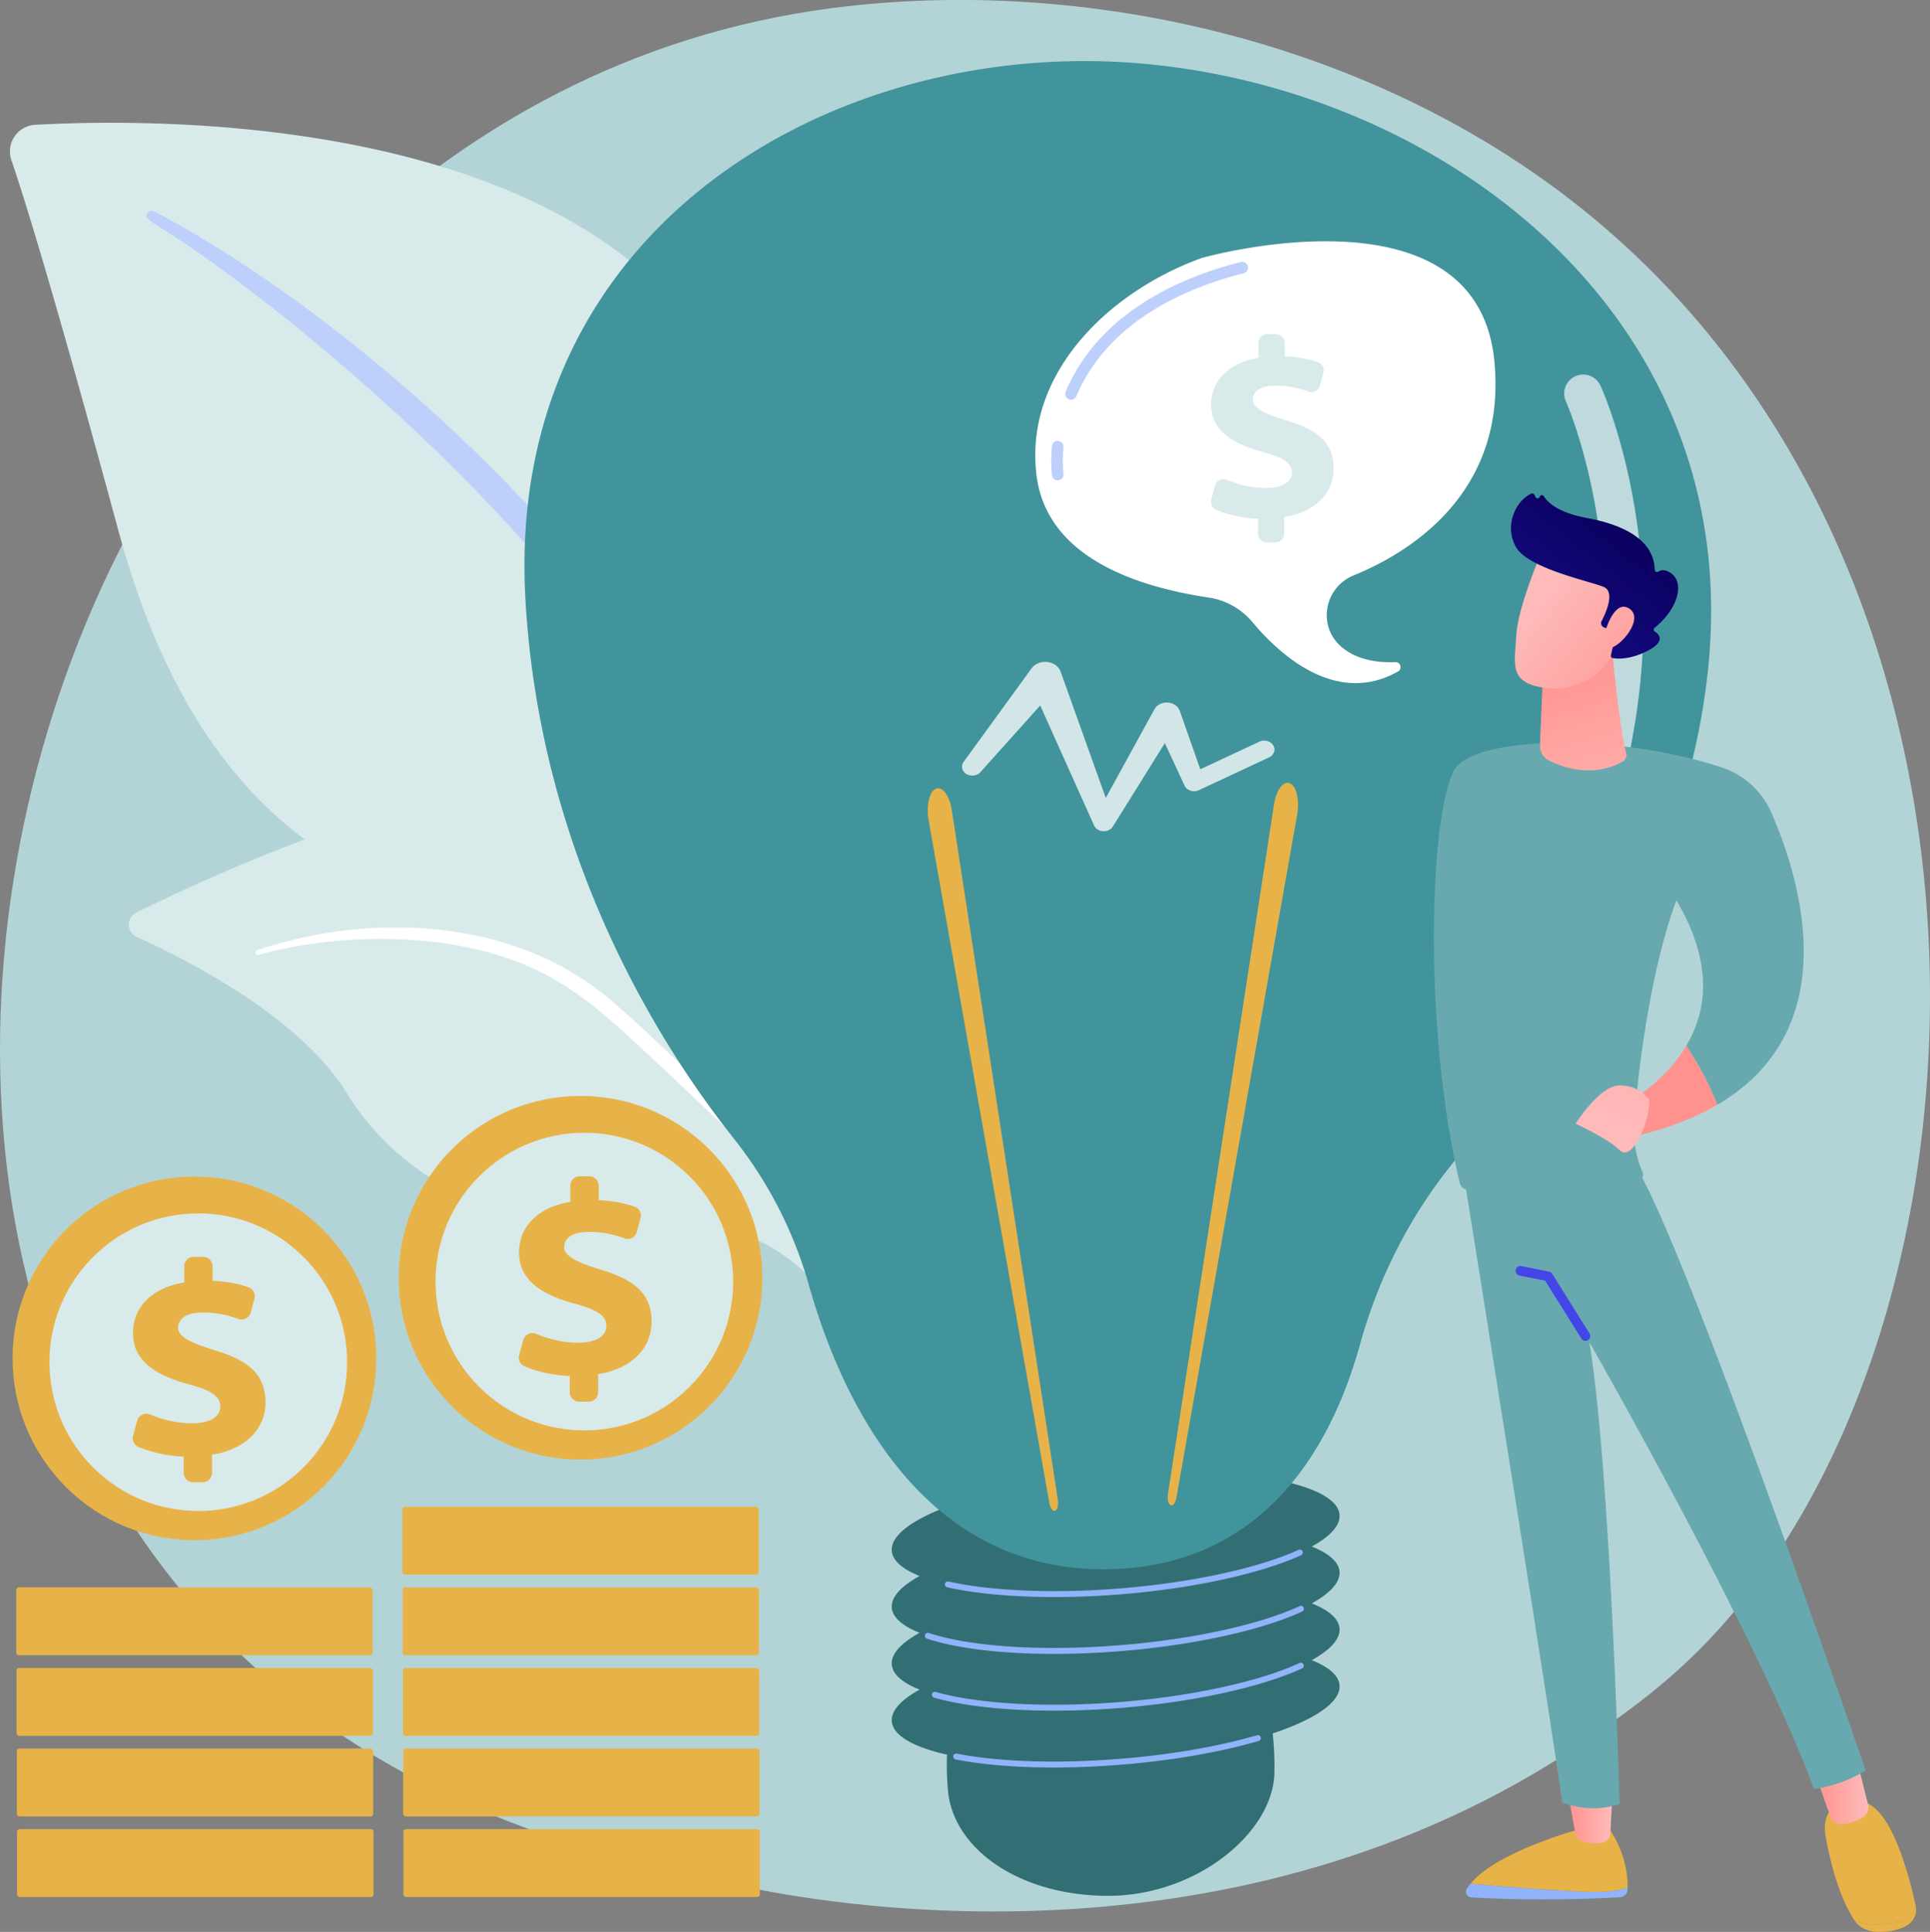 <svg xmlns="http://www.w3.org/2000/svg" xmlns:xlink="http://www.w3.org/1999/xlink" viewBox="0 0 2778.34 2781.56"><rect x="0" y="0" width="2778.34" height="2781.56" fill="#808080" stroke="none"/><defs><style>.cls-1{isolation:isolate;}.cls-2{fill:#b3d4d7;}.cls-3{fill:#d9eaeb;}.cls-4{fill:#bdd0fb;}.cls-10,.cls-11,.cls-12,.cls-5{fill:#fff;}.cls-5{mix-blend-mode:soft-light;}.cls-6{fill:#316f74;}.cls-7{fill:#91b3fa;}.cls-8{fill:#41949b;}.cls-23,.cls-9{fill:#e7b349;}.cls-10{opacity:0.76;}.cls-12{opacity:0.66;}.cls-13{fill:url(#linear-gradient);}.cls-14{fill:url(#linear-gradient-2);}.cls-15{fill:url(#linear-gradient-3);}.cls-16{fill:#67a9af;}.cls-17{fill:url(#linear-gradient-4);}.cls-18{fill:url(#linear-gradient-5);}.cls-19{fill:url(#linear-gradient-6);}.cls-20{fill:url(#linear-gradient-7);}.cls-21{fill:url(#linear-gradient-8);}.cls-22{fill:url(#linear-gradient-9);}.cls-23{opacity:0.78;}</style><linearGradient id="linear-gradient" x1="-1047.21" y1="1317.39" x2="-1182.75" y2="1520.71" gradientTransform="matrix(-1, 0, 0, 1, 1075.2, 0)" gradientUnits="userSpaceOnUse"><stop offset="0" stop-color="#febbba"/><stop offset="1" stop-color="#ff928e"/></linearGradient><linearGradient id="linear-gradient-2" x1="-1246.35" y1="2614.15" x2="-1180.81" y2="2614.15" xlink:href="#linear-gradient"/><linearGradient id="linear-gradient-3" x1="-1614.49" y1="2579.97" x2="-1536.16" y2="2579.97" xlink:href="#linear-gradient"/><linearGradient id="linear-gradient-4" x1="2975.03" y1="439" x2="2077.91" y2="2183.4" gradientUnits="userSpaceOnUse"><stop offset="0" stop-color="#4f52ff"/><stop offset="1" stop-color="#4042e2"/></linearGradient><linearGradient id="linear-gradient-5" x1="2332.62" y1="1232.45" x2="2248.84" y2="937.55" gradientTransform="matrix(1, 0, 0, 1, 0, 0)" xlink:href="#linear-gradient"/><linearGradient id="linear-gradient-6" x1="-1136.73" y1="863.87" x2="-1330.39" y2="1012.04" xlink:href="#linear-gradient"/><linearGradient id="linear-gradient-7" x1="-1273.06" y1="746.54" x2="-1092.69" y2="978.76" gradientTransform="matrix(-1, 0, 0, 1, 1075.2, 0)" gradientUnits="userSpaceOnUse"><stop offset="0" stop-color="#09005d"/><stop offset="1" stop-color="#1a0f91"/></linearGradient><linearGradient id="linear-gradient-8" x1="-1160.75" y1="832.47" x2="-1354.41" y2="980.65" xlink:href="#linear-gradient"/><linearGradient id="linear-gradient-9" x1="2309.62" y1="1637.8" x2="2596.14" y2="1024.55" gradientTransform="matrix(1, 0, 0, 1, 0, 0)" xlink:href="#linear-gradient"/></defs><g class="cls-1"><g id="Layer_2" data-name="Layer 2"><g id="Illustration"><path class="cls-2" d="M2456.3,2365c-57.05,59.21-111,97.4-153.69,127.57-501.33,354.67-1094.55,251.29-1220.62,226-186.17-37.28-546-109.35-806.22-411-393.63-456.4-332.33-1175.44-27-1650.09,55.85-86.82,350.86-568.7,950.46-646,362.87-46.77,785.87,47.56,1092.19,300.59C2934.4,843.28,2888.63,1916.27,2456.3,2365Z"/><path class="cls-3" d="M1186.51,1825s-87.72-396.17-295.12-456.87-568.56-41.57-720.9-603.94C81.3,435,37.42,292.23,16.37,230.46a38.39,38.39,0,0,1,34.19-50.77c179.78-10,770.76-14.35,981.68,337.75C1282.3,934.87,1186.51,1825,1186.51,1825Z"/><path class="cls-4" d="M222.22,304.29C452.27,426,743.73,669.92,933.35,939c27,45.38,96.37,139,161,319.64,55,150.43,86.89,315.87,93,429.07a13,13,0,0,1-12.26,13.66c-12.31.67-13.86-12.36-13.65-12C1139.38,1498.79,1073,1271.23,968.1,1077,836.67,839.11,622.72,629.83,412.76,459.35l-21.37-16.62C229.9,315.45,203.8,320.65,212.56,306.85A7.38,7.38,0,0,1,222.22,304.29Z"/><path class="cls-3" d="M1715.06,2473.83c27.7,5.05-317.4-243.19-539.26-723.53C1071.26,1524,986.87,1227.19,819.55,1150.91,680.3,1087.43,315,1255.58,196.35,1313.77c-14.82,7.27-14.5,28.51.55,35.29,74.22,33.42,236.12,116,303.4,226.31C589,1720.77,767.42,1778.76,909.45,1768s224.22-5.54,350.39,190.83S1636.37,2459.47,1715.06,2473.83Z"/><path class="cls-5" d="M370.5,1368c157.31-53,350.62-46.16,485.82,53.93l12.82,9.59c29.77,22.58,214.87,193.28,339.81,345.73a4.46,4.46,0,0,1-.62,6.27c-3.23,2.64-6.64-.72-6.15-.49C1124,1699.85,1018,1597,936,1521.14c-88.66-83.1-149.82-138.94-288.06-161.85-152.95-23.1-275.73,15.62-275.34,15.56a3.57,3.57,0,0,1-2.08-6.83Z"/><path class="cls-6" d="M1928.34,2262.79c-1.14-14.11-15.55-26.33-40-36.12,26.52-14.62,41.2-30.3,40-45.67-3.75-46.53-151.08-72.61-329.08-58.26S1280,2186.44,1283.77,2233c1.14,14.11,15.55,26.32,40,36.11-26.53,14.63-41.2,30.31-40,45.68,1.14,14.11,15.55,26.32,40,36.12-26.53,14.62-41.2,30.3-40,45.67,1.14,14.12,15.55,26.33,40,36.12-26.53,14.63-41.2,30.3-40,45.68,1.66,20.57,31.44,37.14,79.5,48a412.18,412.18,0,0,0,1.22,50.27c7,85.73,103.39,152.94,230.93,152.94s237.92-91.64,239.17-177.64a435.12,435.12,0,0,0-2.49-56.12c61-20.38,98.18-45.27,96.24-69.41-1.14-14.11-15.55-26.33-40-36.12,26.52-14.63,41.2-30.3,40-45.68-1.14-14.11-15.55-26.32-40-36.11C1914.9,2293.84,1929.58,2278.17,1928.34,2262.79Z"/><path class="cls-7" d="M1516.9,2544.85c-52.86,0-101.23-3.88-141.19-11.54a4.27,4.27,0,1,1,1.61-8.39c62.53,12,146,14.61,235.18,7.42,72.93-5.88,141.14-17.64,197.24-34a4.28,4.28,0,0,1,2.4,8.21c-56.65,16.53-125.45,28.4-199,34.33C1580.08,2543.53,1547.73,2544.85,1516.9,2544.85Z"/><path class="cls-7" d="M1517.79,2463c-68.68,0-130.06-6.45-173.35-18.78a4.28,4.28,0,0,1,2.34-8.23c61.69,17.57,161,23,265.72,14.58,103.57-8.35,200.15-29.37,258.37-56.22a4.27,4.27,0,1,1,3.58,7.76c-59.08,27.25-156.75,48.55-261.26,57C1580.58,2461.7,1548.45,2463,1517.79,2463Z"/><path class="cls-7" d="M1516.91,2381.25c-74.16,0-139.05-7.58-182.73-22a4.28,4.28,0,0,1,2.68-8.12c60.78,20,163.83,26.62,275.64,17.61,103.56-8.35,200.15-29.36,258.37-56.22a4.28,4.28,0,1,1,3.58,7.77c-59.09,27.25-156.76,48.55-261.26,57C1580.07,2380,1547.69,2381.25,1516.91,2381.25Z"/><path class="cls-7" d="M1517.48,2299.42c-58.82,0-112.32-4.76-153.92-14a4.27,4.27,0,0,1,1.86-8.34C1428,2291,1518,2294.57,1612.5,2287c102.64-8.28,198.73-29.07,257-55.62a4.28,4.28,0,0,1,3.54,7.79c-59.17,26.93-156.33,48-259.9,56.35C1580.47,2298.12,1548.24,2299.42,1517.48,2299.42Z"/><path class="cls-8" d="M1164.31,1849.91a601.91,601.91,0,0,0-107.79-210.45c-106-133.55-278.83-405.14-300.1-775.81C725.47,324.5,1203.64,54.56,1640,91.21s866.89,361.53,819.75,863.11c-29,308.62-201.74,542.72-330.35,677.16-81.67,85.37-139.93,189.93-171.46,303.79-38.6,139.35-130.46,313-348.78,323.61C1326.63,2272.58,1209.29,2009.25,1164.31,1849.91Z"/><path class="cls-9" d="M1681.3,2151.36l152.68-993c3.15-20.51,13.24-34.29,22.55-30.77s14.28,23,11.12,43.52c-.08.55-.19,1.22-.29,1.76l-173.9,983.78c-1.31,7.4-5.07,12.07-8.4,10.44S1680.21,2158.52,1681.3,2151.36Z"/><path class="cls-9" d="M1522.82,2159.24l-152.68-993c-3.15-20.52-13.25-34.29-22.54-30.78s-14.29,23-11.13,43.53c.08.54.19,1.22.29,1.75l173.91,983.78c1.3,7.4,5.06,12.07,8.39,10.44S1523.92,2166.41,1522.82,2159.24Z"/><path class="cls-10" d="M1832.88,1073.09c-3.88-6.23-12.85-8.56-20-5.2l-85,39.72-29.51-84.08a18,18,0,0,0-10.34-10.4c-9.78-4-21.48-.43-26.12,8l-.15.27-69.92,127.47-64.87-181.46-.11-.3a20.72,20.72,0,0,0-9.82-11.07c-10.88-5.94-25.25-3.11-32.1,6.32L1387.15,1097c-4,5.52-2.61,12.91,3.44,17,6.46,4.35,15.77,3.34,20.79-2.26l86.06-96,77.48,172.62.06.13a13.67,13.67,0,0,0,6.82,6.69c7.27,3.41,16.35,1.06,20.28-5.24l74.77-120,28.14,60.69.25.54c.21.43.44.86.7,1.29,3.88,6.23,12.84,8.55,20,5.2l100.91-47.15C1834.07,1087.1,1836.76,1079.33,1832.88,1073.09Z"/><path class="cls-11" d="M2132.7,1511.44a27.34,27.34,0,0,1-21.95-43.65A1119.26,1119.26,0,0,0,2181.07,1361a27.35,27.35,0,0,1,47.37,27.35,1171.81,1171.81,0,0,1-73.76,112.07A27.31,27.31,0,0,1,2132.7,1511.44Z"/><path class="cls-12" d="M2258.3,1295.9a27.37,27.37,0,0,1-25.08-38.26c159.93-368.31,22.25-676.93,20.83-680a27.36,27.36,0,0,1,49.74-22.79c6.16,13.45,149.17,334.1-20.38,724.58A27.36,27.36,0,0,1,2258.3,1295.9Z"/><path class="cls-13" d="M2311.63,1644.32l-149.73,1.85,52.4-49.33a39.12,39.12,0,0,1,47.95-4.49,113.37,113.37,0,0,1,26.62,23.72s93.41-34.13,138.69-110.51a461.56,461.56,0,0,1,44.88,84.94C2431.85,1614.33,2379.23,1633.07,2311.63,1644.32Z"/><path class="cls-7" d="M2116.91,2712.18c39.86,3.44,109.05,9,163.59,11.44,32.79,1.44,51.67-1.77,62.54-6.12,0,1.23-.06,2.38-.1,3.46a11.28,11.28,0,0,1-10.72,10.65c-103.07,5.76-185,2-214.21.22a8,8,0,0,1-6.55-12.07A66.63,66.63,0,0,1,2116.91,2712.18Z"/><path class="cls-9" d="M2280.5,2723.62c-54.54-2.4-123.73-8-163.59-11.44,39.19-48.09,163.59-80.5,163.59-80.5h35.14c24.16,34.83,27.66,68,27.4,85.82C2332.17,2721.85,2313.29,2725.06,2280.5,2723.62Z"/><path class="cls-14" d="M2321.55,2574.32l-3.28,65.06a14.86,14.86,0,0,1-12.69,14,57.83,57.83,0,0,1-26.39-2.19,17.57,17.57,0,0,1-11.82-13.51L2256,2574.32Z"/><path class="cls-9" d="M2729.34,2768.1c17.29-2.8,25.11-13.26,28.39-24.44l.06.31c2.54,11.79-3.35,24-15.14,29.82-14.25,7-29.82,8.22-41.92,7.64-13-.62-24.88-6.88-31.43-16.88l-.1-.15C2682.23,2771.9,2700.51,2772.79,2729.34,2768.1Z"/><path class="cls-9" d="M2647.83,2594.37h29c44.13-1,71.85,107.32,80.92,149.29-3.28,11.18-11.1,21.64-28.39,24.44-28.83,4.69-47.11,3.8-60.14-3.7-23.84-36.53-35.66-90-41.35-121.26C2621.39,2607.63,2647.83,2594.37,2647.83,2594.37Z"/><path class="cls-15" d="M2673.08,2534l16.09,64a17.36,17.36,0,0,1-9,19.68c-9,4.62-21.67,9.48-33.32,8.07a14.52,14.52,0,0,1-11.83-9.67l-23.62-67.33Z"/><path class="cls-16" d="M2107.09,1691.16s143.79,898.76,141.42,903.7c0,0,39.71,18,83,2.3,0,0-13-480.45-43.47-664.67,0,0,245.39,429.43,323.32,643.41,0,0,40.64-4.85,74.28-27,0,0-264.21-773-334.7-875.91Z"/><path class="cls-17" d="M2282.3,1930.51a6.94,6.94,0,0,0,5.89-10.63l-53.73-85.83a7,7,0,0,0-4.52-3.12l-39.55-8a6.95,6.95,0,1,0-2.74,13.62l36.62,7.37,52.14,83.29A6.93,6.93,0,0,0,2282.3,1930.51Z"/><path class="cls-16" d="M2092.4,1110.38c24.18-50.72,233-56.07,385.94-5.54a118.88,118.88,0,0,1,71.7,65.27c41.38,95,108.37,311.21-77.6,420.39a461.56,461.56,0,0,0-44.88-84.94c30-50.51,38.82-119.51-14.33-209.36-38.75,104.64-56.93,257.33-60.73,324.9a145.23,145.23,0,0,0,11.38,65l.95,2.24a7.69,7.69,0,0,1-5.4,10.5c-104.7,23.52-213.59,17.13-246.12,14.44a13.42,13.42,0,0,1-12-10.25C2050.43,1488.51,2056,1186.75,2092.4,1110.38Z"/><path class="cls-18" d="M2321,938.63s10.59,112,19.91,145.12a11.32,11.32,0,0,1-5.33,12.93c-15.83,9-53.79,23.79-105.71-1.65a23.57,23.57,0,0,1-13.08-22.18l4.57-108.21Z"/><path class="cls-19" d="M2219,795.37s-33.88,77.82-36.15,118.66S2171.8,981.38,2219,989.6s87-15.3,108.57-56c0,0,33.77-62.7,26.19-88.37S2219,795.37,2219,795.37Z"/><path class="cls-20" d="M2311.46,904.36l-2.69-1.18a6.49,6.49,0,0,1-3.17-8.91c6.66-12.86,19.64-42.35,2.87-49.23-21.61-8.86-107.23-26.32-125.7-56.7-17.76-29.2-2-66.89,21.61-77.61a3.25,3.25,0,0,1,4.26,1.38l2,3.73a3.21,3.21,0,0,0,5.92-.6h0a3.19,3.19,0,0,1,5.78-.83c5.68,9.09,21,23.82,62,31.39,58.26,10.75,96.78,34.33,97.74,74.59a3.21,3.21,0,0,0,5,2.65c4.31-2.62,11.19-3.85,20.39,3.88,16,13.46,9.45,48.36-25.62,77.07a3.18,3.18,0,0,0,.15,5.14c6.36,4.14,15.84,14-8.72,27.12-25.41,13.58-44.38,12.46-51.69,11.26a3.19,3.19,0,0,1-2.59-3.86l7.8-35.39a3.22,3.22,0,0,0-3.14-3.9Z"/><path class="cls-21" d="M2310,911.83s12.92-49.71,35.21-35.77-11.56,55.7-29.48,57.56Z"/><path class="cls-22" d="M2374.35,1584s-12.74-21.23-42.47-21.23-63.7,55.2-63.7,55.2,46.72,21.24,63.7,38.22S2374.35,1618,2374.35,1584Z"/><path class="cls-11" d="M1730.53,371.28c-130,46.56-256.11,163.12-238.55,311.91,14.93,126.53,160.12,163.89,248.2,177.22A101.78,101.78,0,0,1,1803,895.78c38.14,45.61,119.87,121.62,209.55,71,6.53-3.68,3.61-13.72-3.89-13.42-23.84.94-57.67-2.49-80.7-24.89-31.37-30.51-20-83.45,20.52-99.94,76.71-31.21,221.46-116.18,202.72-308.73C2125.86,259.41,1730.53,371.28,1730.53,371.28Z"/><path class="cls-4" d="M1541.76,575.52a8.35,8.35,0,0,1-7.67-11.61c48.3-113.66,163.76-164.24,252.12-186.66a8.34,8.34,0,1,1,4.1,16.17c-84.7,21.49-195.25,69.64-240.87,177A8.35,8.35,0,0,1,1541.76,575.52Z"/><path class="cls-4" d="M1522.69,691.53a8.34,8.34,0,0,1-8.24-7.14c-.1-.68-2.4-16.94-.11-42.07a8.34,8.34,0,0,1,16.61,1.51c-2.11,23.19,0,38,0,38.16a8.36,8.36,0,0,1-8.26,9.54Z"/><path class="cls-3" d="M1811,768.49V747c-22.45-.9-44.66-6.2-60.43-13.11a12.44,12.44,0,0,1-6.89-14.71l5.47-20.07a12.57,12.57,0,0,1,17-8.22c15.65,6.56,35,11.75,55.8,11.75,21.63,0,37.76-7.33,37.76-22.36,0-13.56-12.47-21.62-42.53-29.69-42.88-11.73-73.68-30.42-73.68-68.18,0-34.09,24.93-60.11,68.19-67.08V493.74a12.55,12.55,0,0,1,12.55-12.55h12.65a12.55,12.55,0,0,1,12.55,12.55v19.34c20.78.83,35.9,4.38,47.91,8.6a12.49,12.49,0,0,1,7.8,15.08l-5,18.55a12.52,12.52,0,0,1-16.52,8.46,130.68,130.68,0,0,0-47-8.53c-25.66,0-33,10.63-33,20.16,0,11.73,15.4,19.79,48.75,30.06,47.66,14.29,67.45,34.08,67.45,69.64,0,32.62-24.19,61.95-71.11,69.28v24.11A12.55,12.55,0,0,1,1836.2,781h-12.66A12.55,12.55,0,0,1,1811,768.49Z"/><circle class="cls-9" cx="835.69" cy="1839.72" r="261.82" transform="translate(-1056.11 1129.76) rotate(-45)"/><circle class="cls-9" cx="835.69" cy="1839.72" r="253.11" transform="translate(-1056.11 1129.76) rotate(-45)"/><path class="cls-23" d="M627,1740.38a5.8,5.8,0,0,1-5.17-8.42,238.43,238.43,0,0,1,213.89-131.7,241.59,241.59,0,0,1,43.2,3.88,5.81,5.81,0,0,1-2.09,11.43,230.16,230.16,0,0,0-41.11-3.7,226.91,226.91,0,0,0-203.53,125.32A5.8,5.8,0,0,1,627,1740.38Z"/><circle class="cls-3" cx="841.21" cy="1845.23" r="214.23" transform="translate(-1058.39 1135.28) rotate(-45)"/><path class="cls-9" d="M820.19,2004.49v-23.3c-24.3-1-48.33-6.71-65.4-14.18a13.48,13.48,0,0,1-7.45-15.93l5.92-21.71a13.59,13.59,0,0,1,18.44-8.89c16.94,7.09,37.84,12.71,60.39,12.71,23.4,0,40.85-7.93,40.85-24.2,0-14.67-13.49-23.4-46-32.12-46.41-12.7-79.73-32.93-79.73-73.78,0-36.89,27-65,73.78-72.59v-23.31a13.58,13.58,0,0,1,13.58-13.58h13.69a13.58,13.58,0,0,1,13.58,13.58v20.93c22.49.9,38.85,4.75,51.84,9.31a13.51,13.51,0,0,1,8.44,16.31l-5.44,20.08a13.55,13.55,0,0,1-17.88,9.15,141.43,141.43,0,0,0-50.84-9.23c-27.76,0-35.7,11.5-35.7,21.81,0,12.7,16.66,21.42,52.76,32.53,51.56,15.47,73,36.89,73,75.36,0,35.3-26.18,67-77,75v26.08a13.58,13.58,0,0,1-13.58,13.58H833.77A13.58,13.58,0,0,1,820.19,2004.49Z"/><rect class="cls-9" x="579.18" y="2169.42" width="513.02" height="97.72" rx="3.63"/><rect class="cls-9" x="579.59" y="2285.46" width="513.02" height="97.72" rx="3.63"/><rect class="cls-9" x="579.99" y="2401.5" width="513.02" height="97.72" rx="3.63"/><rect class="cls-9" x="580.39" y="2517.54" width="513.02" height="97.72" rx="3.63"/><rect class="cls-9" x="580.79" y="2633.58" width="513.02" height="97.72" rx="3.63"/><circle class="cls-9" cx="279.92" cy="1955.76" r="261.82" transform="translate(-1300.94 770.76) rotate(-45)"/><circle class="cls-9" cx="279.92" cy="1955.76" r="253.11" transform="translate(-1300.94 770.76) rotate(-45)"/><path class="cls-23" d="M71.2,1856.42a5.7,5.7,0,0,1-2.61-.63A5.8,5.8,0,0,1,66,1848,238.44,238.44,0,0,1,279.92,1716.3a242.15,242.15,0,0,1,43.19,3.88,5.81,5.81,0,1,1-2.08,11.43,230.08,230.08,0,0,0-41.11-3.7A226.91,226.91,0,0,0,76.39,1853.23,5.8,5.8,0,0,1,71.2,1856.42Z"/><circle class="cls-3" cx="285.44" cy="1961.27" r="214.23" transform="translate(-1303.23 776.28) rotate(-45)"/><path class="cls-9" d="M264.41,2120.53v-23.3c-24.29-1-48.32-6.71-65.39-14.18a13.47,13.47,0,0,1-7.45-15.93l5.92-21.71a13.59,13.59,0,0,1,18.44-8.89c16.94,7.09,37.84,12.71,60.38,12.71,23.41,0,40.86-7.93,40.86-24.2,0-14.67-13.49-23.4-46-32.12-46.41-12.7-79.73-32.93-79.73-73.78,0-36.89,27-65.05,73.78-72.59v-23.31a13.58,13.58,0,0,1,13.58-13.58h13.69a13.58,13.58,0,0,1,13.58,13.58v20.93c22.49.9,38.85,4.75,51.84,9.31a13.51,13.51,0,0,1,8.44,16.31l-5.44,20.08A13.55,13.55,0,0,1,343,1899a141.43,141.43,0,0,0-50.84-9.23c-27.77,0-35.7,11.5-35.7,21.81,0,12.7,16.66,21.42,52.76,32.53,51.56,15.47,73,36.89,73,75.36,0,35.3-26.18,67-77,75v26.08a13.58,13.58,0,0,1-13.58,13.58H278A13.58,13.58,0,0,1,264.41,2120.53Z"/><rect class="cls-9" x="23.41" y="2285.46" width="513.02" height="97.72" rx="3.63"/><rect class="cls-9" x="23.82" y="2401.5" width="513.02" height="97.72" rx="3.63"/><rect class="cls-9" x="24.22" y="2517.54" width="513.02" height="97.72" rx="3.63"/><rect class="cls-9" x="24.62" y="2633.58" width="513.02" height="97.72" rx="3.63"/></g></g></g></svg>